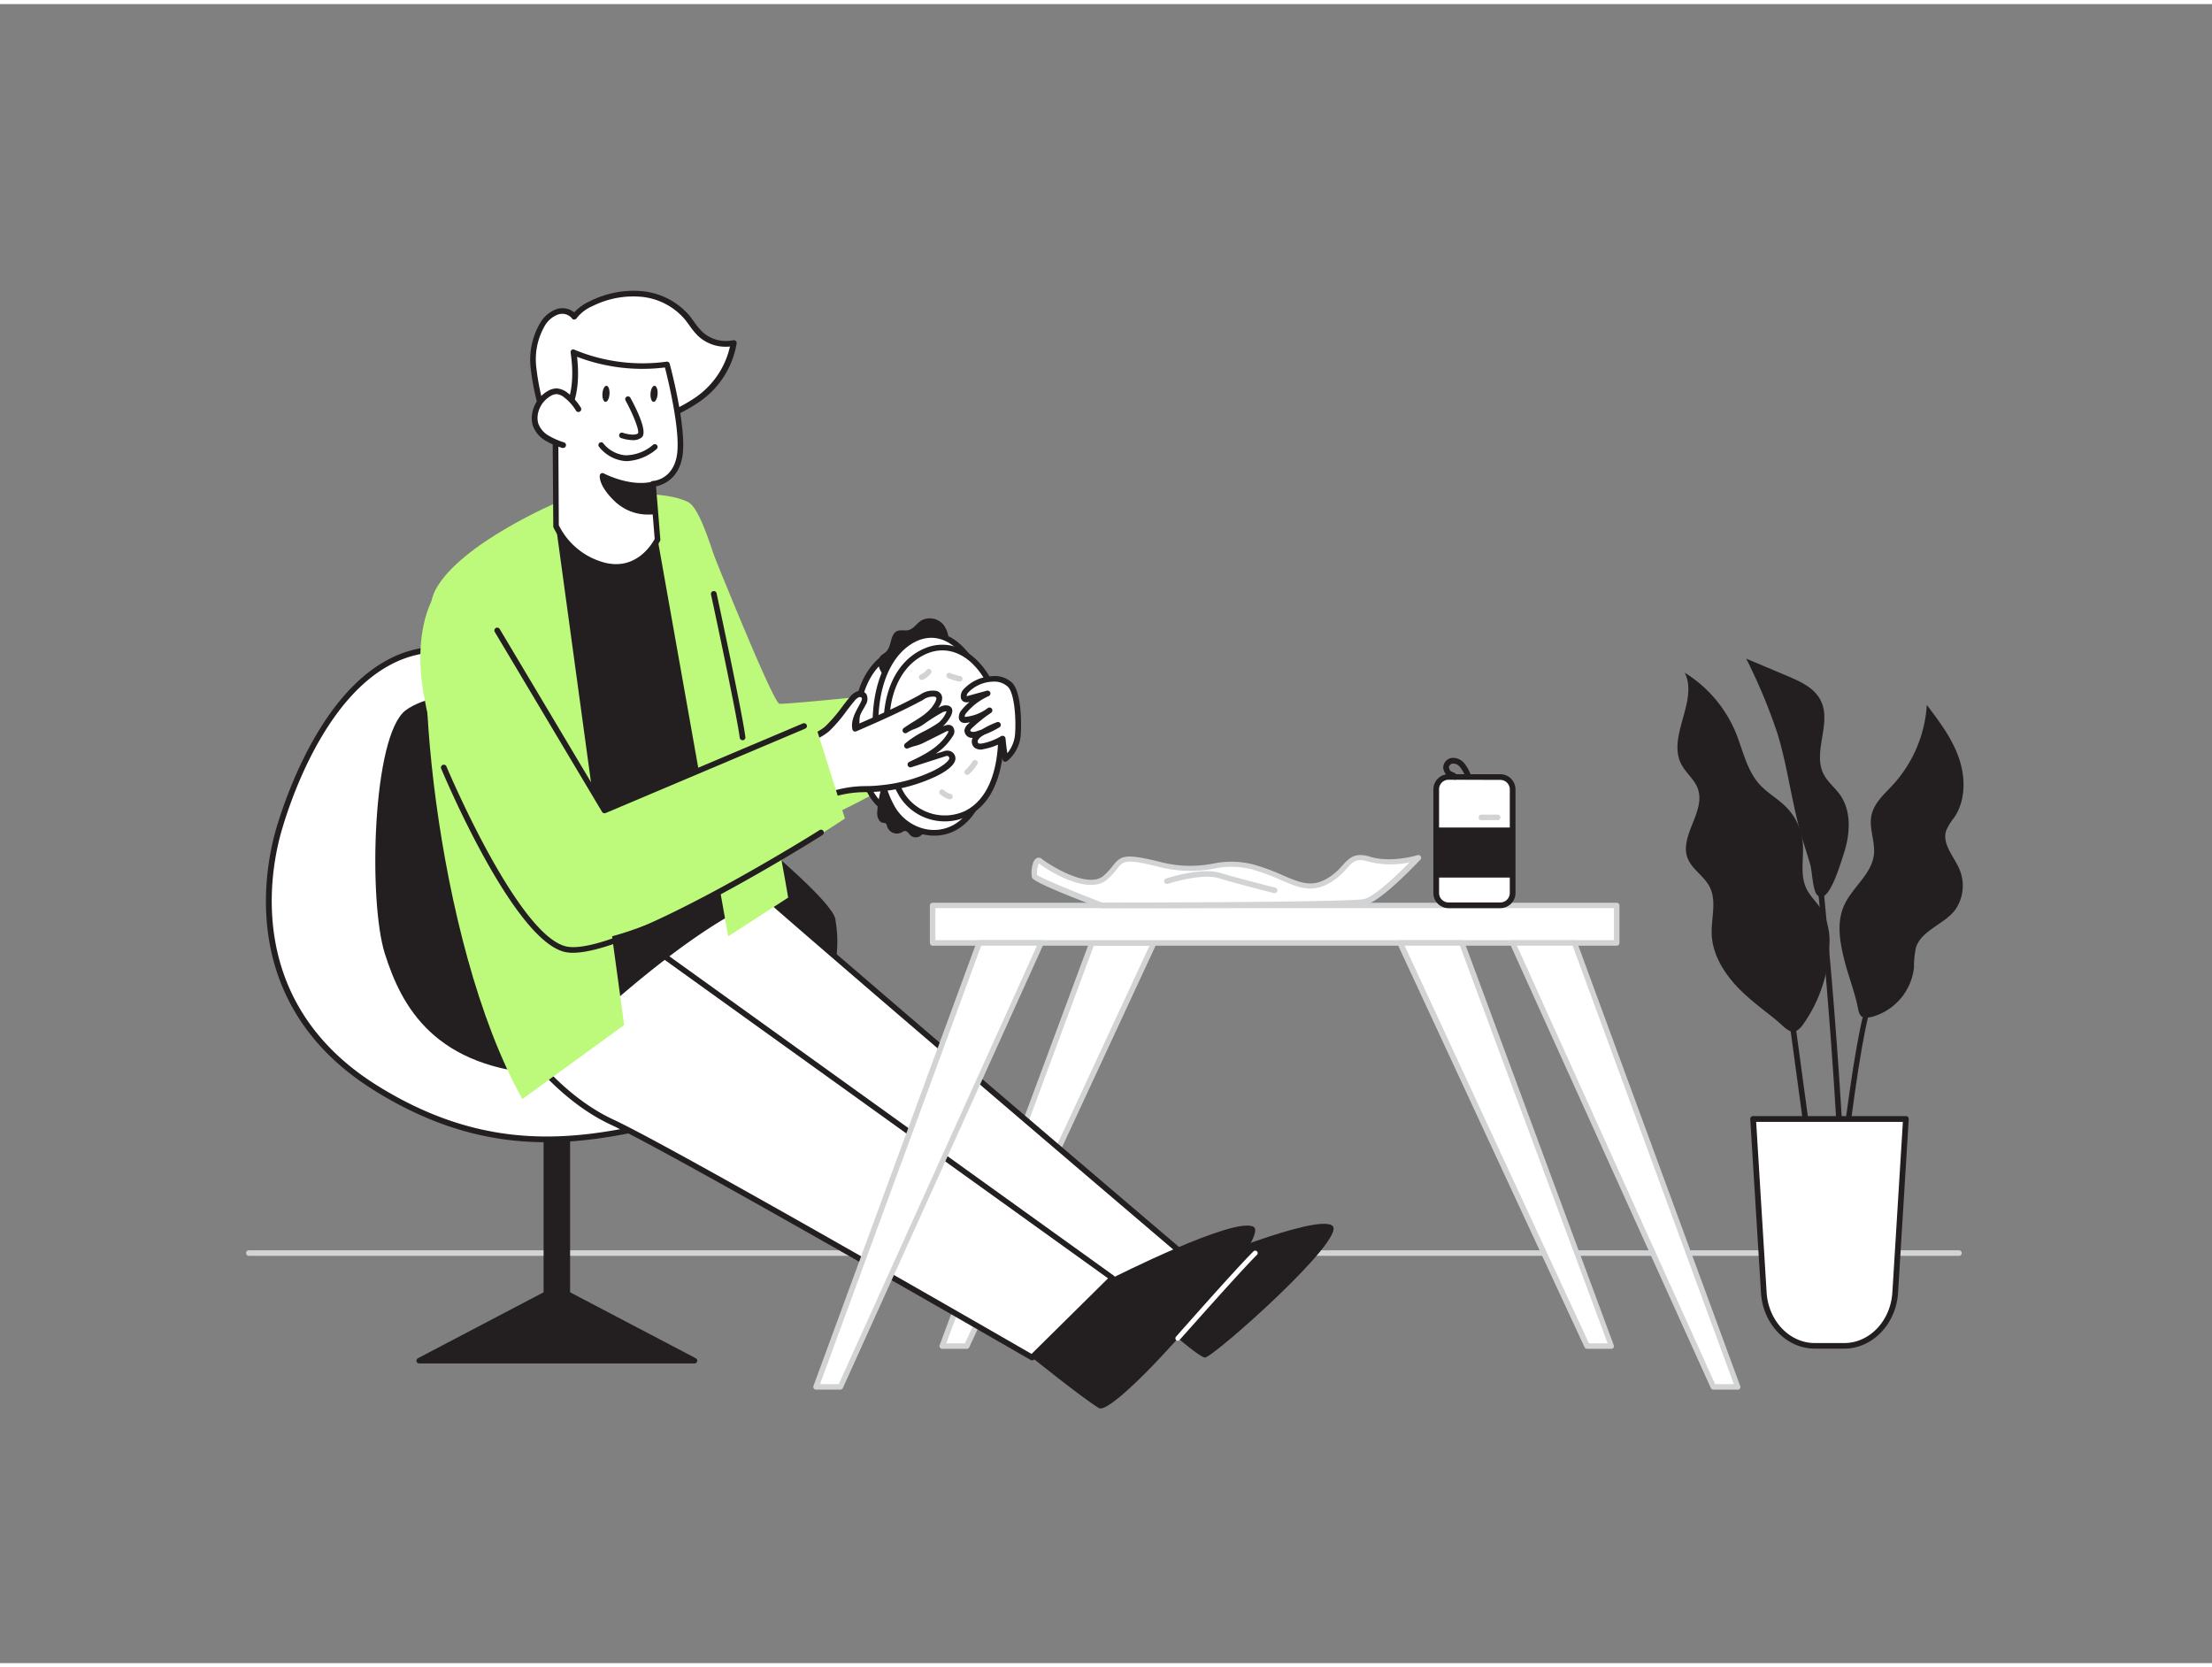 <svg xmlns="http://www.w3.org/2000/svg" viewBox="0 0 400 300" width="406" height="306" class="illustration"><rect x="0" y="0" width="400" height="300" fill="#808080" stroke="none"/><g id="_44_lunch_break" data-name="#44_lunch_break"><path d="M354.25,226.35H45a.5.5,0,0,1-.5-.5.5.5,0,0,1,.5-.5H354.25a.51.51,0,0,1,.5.5A.5.5,0,0,1,354.25,226.35Z" fill="#d1d3d4"></path><path d="M330.81,170.22a11.66,11.66,0,0,0-1.34-6.33c-.85-1.41-2.15-2.52-2.84-4-1.21-2.57-.36-5.6-.65-8.42a10.44,10.44,0,0,0-3-6.28c-1.47-1.5-3.38-2.52-4.79-4.08-2.31-2.55-3-6.14-4.29-9.33a23.27,23.27,0,0,0-9.25-10.88c2.53,5.07-3.22,11.52-.62,16.55.83,1.6,2.41,2.76,3,4.46,1.46,4.08-3.41,8.5-1.85,12.55.78,2,2.95,3.19,3.95,5.11,1.36,2.58.29,5.72.4,8.64.16,4,2.61,7.62,5.52,10.41,1.81,1.74,3.83,3.24,5.79,4.81,2.34,1.87,3.33,3.85,5.39.83A25.88,25.88,0,0,0,330.81,170.22Z" fill="#231f20"></path><path d="M333.43,172.52c-.76-3.11-1.29-6.49,0-9.43,1.43-3.32,5-5.67,5.43-9.27.27-2.36-.92-4.74-.45-7.07s2.37-3.91,3.94-5.63a23.58,23.58,0,0,0,6.08-14.39c2.26,3,4.55,6,5.79,9.57s1.25,7.71-.85,10.81a9.89,9.89,0,0,0-1.46,2.4c-.71,2.29,1.25,4.43,2.27,6.61a7.6,7.6,0,0,1-.72,7.8c-2.06,2.57-6,3.57-7,6.7a16.08,16.08,0,0,0-.35,3.55,10.42,10.42,0,0,1-7.5,8.94c-2.43.59-2.38-.38-2.82-2.43C335.14,177.93,334.09,175.27,333.43,172.52Z" fill="#231f20"></path><path d="M325.68,150.12c-1.73-6-2.43-12.23-4.25-18.19a100.43,100.43,0,0,0-5.66-13.57l7.42,3.13c2.38,1,5,2.19,6.08,4.52,2,4-1.55,9.24.5,13.24.72,1.4,2,2.41,2.94,3.69,2.18,3.07,1.85,7.29.65,10.86-.52,1.53-2.77,9.48-4.78,7.27-.8-.88-.87-4.17-1.21-5.38C326.85,153.82,326.21,152,325.68,150.12Z" fill="#231f20"></path><path d="M329.87,229.6c-1.47-9.78-6.11-44.25-6.16-44.6l1-.13c.05.35,4.68,34.81,6.16,44.58Z" fill="#231f20"></path><path d="M331.33,238.86h-1c.09-12.37,5.12-56.15,7.69-58.95l.73.67C336.54,183,331.43,225.53,331.33,238.86Z" fill="#231f20"></path><path d="M333.85,236.64l-1,0c1.11-25-4.2-77.65-4.26-78.18l1-.1C329.64,158.85,335,211.52,333.85,236.64Z" fill="#231f20"></path><path d="M317,201.6h27.63L342.71,233c-.33,5.43-4.35,9.64-9.21,9.64h-5.34c-4.85,0-8.88-4.21-9.21-9.64Z" fill="#fff"></path><path d="M333.5,243.13h-5.34c-5.1,0-9.38-4.44-9.72-10.12l-1.94-31.38a.51.51,0,0,1,.52-.55h27.63a.51.51,0,0,1,.37.16.52.52,0,0,1,.14.39L343.23,233C342.88,238.69,338.61,243.13,333.5,243.13Zm-15.93-41,1.89,30.83c.32,5.14,4.14,9.16,8.7,9.16h5.34c4.56,0,8.38-4,8.7-9.16l1.9-30.83Z" fill="#231f20"></path><polygon points="197.44 169.77 170.39 242.67 174.82 242.67 208.65 169.77 197.44 169.77" fill="#fff"></polygon><path d="M174.82,243.17h-4.43a.5.5,0,0,1-.47-.67L197,169.59a.5.5,0,0,1,.47-.32h11.21a.48.48,0,0,1,.42.23.46.46,0,0,1,0,.48l-33.83,72.9A.49.49,0,0,1,174.82,243.17Zm-3.71-1h3.39l33.37-71.9H197.79Z" fill="#d1d3d4"></path><path d="M204.62,233.82s11.81,10.92,13.28,10.92,26-21.75,23-23.86-24.86,7-24.86,7Z" fill="#231f20"></path><rect x="98.8" y="201.94" width="3.79" height="33.75" transform="translate(201.39 437.63) rotate(-180)" fill="#231f20"></rect><path d="M102.59,236.19H98.8a.5.5,0,0,1-.5-.5V201.94a.5.5,0,0,1,.5-.5h3.79a.5.5,0,0,1,.5.5v33.75A.5.5,0,0,1,102.59,236.19Zm-3.29-1h2.79V202.43H99.3Z" fill="#231f20"></path><polygon points="100.69 232.25 75.8 245.31 125.59 245.31 100.69 232.25" fill="#231f20"></polygon><path d="M125.59,245.81H75.8a.5.5,0,0,1-.23-.94l24.89-13.06a.49.49,0,0,1,.47,0l24.89,13.06a.5.5,0,0,1-.23.94Zm-47.77-1h45.75l-22.87-12Z" fill="#231f20"></path><path d="M148.44,180s-4.93,16.31-22.78,20.84S90,209.78,67.87,196s-20.66-35.81-17.39-46.88,11.32-28.91,24.89-31.93,21.52,3.35,27.16,7.3S149.59,159.69,148.44,180Z" fill="#fff"></path><path d="M98.81,205.81c-9.63,0-19.87-2.33-31.22-9.42C42.82,180.91,47.86,156.15,50,148.93c2-6.7,9.65-28.82,25.27-32.29,13-2.9,20.87,2.64,26.58,6.68l1,.69c.48.33,47.38,34.13,46.13,56.05a.5.5,0,0,1,0,.12c-.05.17-5.22,16.64-23.14,21.19C117.09,203.57,108.25,205.81,98.81,205.81ZM82.23,116.87a31,31,0,0,0-6.74.78C60.41,121,52.92,142.66,51,149.22c-2.08,7-7,31.2,17.16,46.3,22.09,13.8,40,9.25,57.39,4.85,16.85-4.27,22.06-19.39,22.4-20.43.43-8.29-6.58-19.87-20.26-33.49a224.9,224.9,0,0,0-25.44-21.59l-1-.69C96.76,121,90.93,116.87,82.23,116.87ZM148.44,180h0Z" fill="#231f20"></path><path d="M99.26,193.58c-20.69-1-26.65-12.32-29.67-21.88s-2.26-39.47,3.77-44,26.15-4.77,29.17-3.26,47.52,35.19,48.52,41S154.82,196.34,99.26,193.58Z" fill="#231f20"></path><path d="M97.76,169.3c.83-1.1,31.23-17.25,31.23-16.42s87.07,75,87.07,75l-11.55,12.66Z" fill="#fff"></path><path d="M204.51,241a.51.51,0,0,1-.29-.08L97.48,169.73a.51.51,0,0,1-.22-.35.49.49,0,0,1,.09-.39c.67-.89,13.23-7.56,15.74-8.89,15.15-8,15.77-7.83,16-7.74a.51.51,0,0,1,.3.26c1.63,2,57.55,49.79,87,74.84a.54.54,0,0,1,.18.36.5.5,0,0,1-.14.38l-11.55,12.66A.51.51,0,0,1,204.51,241ZM98.65,169.27l105.77,70.56,10.9-11.93c-72.65-61.87-84.53-72.5-86.47-74.52C126.53,154.05,102.54,166.7,98.65,169.27Zm30-16.07,0,.05a.47.47,0,0,0,.17.09Z" fill="#231f20"></path><path d="M91.81,184.45s7.33,12.37,18.89,17.73,75.93,42.56,75.93,42.56l14.54-14.38-92.23-66.27Z" fill="#fff"></path><path d="M186.63,245.25a.48.48,0,0,1-.26-.07c-.65-.37-64.48-37.23-75.89-42.53-11.57-5.37-19-17.82-19.12-17.94a.53.53,0,0,1,0-.6l17.13-20.35a.52.52,0,0,1,.7-.09l92.23,66.27a.52.52,0,0,1,.06.79L187,245.1A.51.51,0,0,1,186.63,245.25ZM92.44,184.49c1.23,1.94,8.21,12.46,18.48,17.22,11,5.12,70.54,39.45,75.62,42.38l13.83-13.67L109,164.79Z" fill="#231f20"></path><path d="M98.13,74.19a65.76,65.76,0,0,1-1.68-8.31,12.47,12.47,0,0,1,1.74-8.13,5.08,5.08,0,0,1,2.59-2.1,2.8,2.8,0,0,1,3.06.88,7.43,7.43,0,0,1,3.09-2.37A17.07,17.07,0,0,1,116,52.42a12.36,12.36,0,0,1,8.14,4.15,32.45,32.45,0,0,0,2.42,3,6.78,6.78,0,0,0,6.08,1.69,15.56,15.56,0,0,1-6.6,10.26,30.17,30.17,0,0,1-11.57,4.65,19.11,19.11,0,0,1-6.56.47,8.28,8.28,0,0,1-5.64-3.1" fill="#fff"></path><path d="M109.71,77.31a12.79,12.79,0,0,1-1.85-.13,8.81,8.81,0,0,1-6-3.31.52.52,0,1,1,.84-.6A7.81,7.81,0,0,0,108,76.16a18.69,18.69,0,0,0,6.39-.47,29.07,29.07,0,0,0,11.36-4.55A15.2,15.2,0,0,0,132,61.92,7.3,7.3,0,0,1,126.22,60a13.46,13.46,0,0,1-1.57-1.92c-.29-.39-.57-.78-.88-1.15a11.78,11.78,0,0,0-7.81-4,16.45,16.45,0,0,0-8.81,1.68,7.16,7.16,0,0,0-2.88,2.2.52.52,0,0,1-.42.23.43.43,0,0,1-.43-.22,2.29,2.29,0,0,0-2.49-.69A4.63,4.63,0,0,0,98.62,58,12.08,12.08,0,0,0,97,65.84a41.51,41.51,0,0,0,1.15,6.06c.18.73.36,1.45.52,2.18a.52.52,0,1,1-1,.23q-.24-1.09-.51-2.16a41.64,41.64,0,0,1-1.18-6.22,13.05,13.05,0,0,1,1.83-8.48,5.61,5.61,0,0,1,2.86-2.3,3.42,3.42,0,0,1,3.17.59,8.78,8.78,0,0,1,2.91-2.05,17.47,17.47,0,0,1,9.36-1.78,12.88,12.88,0,0,1,8.49,4.33c.32.39.62.81.92,1.22a13.42,13.42,0,0,0,1.45,1.77,6.31,6.31,0,0,0,5.61,1.56.51.51,0,0,1,.47.12.52.52,0,0,1,.16.44A16,16,0,0,1,126.36,72,29.92,29.92,0,0,1,114.6,76.7,24.13,24.13,0,0,1,109.71,77.31Z" fill="#231f20"></path><path d="M125.94,91.81s13.67,34.51,15,34.71,30.69-2.91,30.69-2.91l1.87,10.31s-35.24,22.06-40.88,17S125.94,91.81,125.94,91.81Z" fill="#BDFA7B"></path><path d="M108.94,181.5s14.12-13,25.34-18.53c0,0-9.34-68.17-12.67-69.7s-21-3.24-24.93,3.54S108.94,181.5,108.94,181.5Z" fill="#231f20"></path><path d="M108.94,182a.36.36,0,0,1-.15,0,.49.49,0,0,1-.34-.37c-.66-3.19-16.24-78.16-12.2-85,4.27-7.27,22.39-5.19,25.57-3.74.69.32,2.32,1.06,7.87,35.79,2.72,17,5.06,34.12,5.08,34.29a.49.49,0,0,1-.27.51c-11,5.45-25.08,18.32-25.23,18.45A.46.46,0,0,1,108.94,182Zm2.5-89.59c-5.81,0-12.24,1.1-14.33,4.67-3,5.18,6.51,56.36,12.14,83.47,2.87-2.57,14.75-12.95,24.49-17.86-3.57-26-10-67.38-12.35-69C119.9,93,115.85,92.4,111.44,92.4Z" fill="#231f20"></path><path d="M142.53,161.57l-10.85,7-12.76-71.8-18.39-2.45,12.34,90.29L94.46,198c-16.12-28.83-20.25-83.69-15.69-92.13S101,90,101,90s17.08-3.22,23.47.07S142.53,161.57,142.53,161.57Z" fill="#BDFA7B"></path><path d="M118.1,86.74l.82,10.07s-3,6.25-9.51,4.74a13.31,13.31,0,0,1-8.88-7.19L100.43,76s4.8-2.62,3.29-13.07a32.15,32.15,0,0,0,16.9,2.19s3.06,11.32,2.32,16.37S118.1,86.74,118.1,86.74Z" fill="#fff"></path><path d="M111.39,102.3a9.29,9.29,0,0,1-2.09-.25,13.72,13.72,0,0,1-9.25-7.5.65.65,0,0,1,0-.19L99.92,76a.53.53,0,0,1,.27-.46s4.45-2.63,3-12.53a.51.51,0,0,1,.2-.49.49.49,0,0,1,.53,0,32.07,32.07,0,0,0,16.62,2.14.51.51,0,0,1,.56.38c.13.47,3.08,11.48,2.33,16.57-.62,4.28-3.58,5.34-4.8,5.6l.78,9.59a.52.52,0,0,1-.05.27S116.79,102.3,111.39,102.3Zm-10.34-8.06a12.9,12.9,0,0,0,8.48,6.81c5.61,1.3,8.41-3.49,8.86-4.34l-.81-9.93a.53.53,0,0,1,.13-.38.49.49,0,0,1,.36-.17c.17,0,3.7-.27,4.36-4.8.63-4.33-1.65-13.6-2.19-15.72a33.1,33.1,0,0,1-15.89-1.93c1,8.68-2.39,11.79-3.4,12.52Z" fill="#231f20"></path><path d="M118.27,91.75a8.42,8.42,0,0,1-6.67-2.11c-2.89-2.73-2.66-4.33-2.66-4.33s4.64,2.49,8.89,1.59Z" fill="#231f20"></path><path d="M117.27,92.31a8.71,8.71,0,0,1-6-2.3c-3-2.83-2.84-4.58-2.81-4.77a.49.49,0,0,1,.73-.37s4.53,2.39,8.55,1.54a.56.56,0,0,1,.4.09.49.49,0,0,1,.2.36l.44,4.84a.5.5,0,0,1-.42.54A6.91,6.91,0,0,1,117.27,92.31Zm-7.65-6.13a8.82,8.82,0,0,0,2.32,3.1,7.88,7.88,0,0,0,5.79,2l-.34-3.81A15.19,15.19,0,0,1,109.62,86.18Z" fill="#231f20"></path><path d="M175.32,136.33a26.34,26.34,0,0,0-.61-10.64c-1.75-6.1-6.93-11.17-12.77-8.69-4.28,1.82-6.52,6.28-7,11.26-.43,4.79.28,10.9,2.81,14.89a9.16,9.16,0,0,0,11.6,3.2C173,144.51,174.69,140.56,175.32,136.33Z" fill="#fff"></path><path d="M165.47,147.79a9.69,9.69,0,0,1-8.13-4.36c-2.75-4.35-3.29-10.71-2.88-15.22.51-5.68,3.16-9.94,7.28-11.68a7.92,7.92,0,0,1,6.68.11c3.07,1.46,5.6,4.79,6.78,8.91a26.58,26.58,0,0,1,.63,10.86c-.77,5.2-2.86,8.7-6.21,10.4A9.17,9.17,0,0,1,165.47,147.79ZM165,116.87a7.12,7.12,0,0,0-2.84.61c-3.75,1.59-6.18,5.54-6.66,10.83-.37,4.14.12,10.44,2.73,14.57a8.6,8.6,0,0,0,10.94,3c3-1.54,4.94-4.78,5.66-9.63h0a25.85,25.85,0,0,0-.6-10.42c-1.08-3.79-3.47-7-6.23-8.27A6.89,6.89,0,0,0,165,116.87Z" fill="#231f20"></path><path d="M158.62,146.35c0,.7.32,1.54,1,1.69.21.05.46,0,.61.18a1,1,0,0,1,.17.44,1.87,1.87,0,0,0,2.66,1.12,1.38,1.38,0,0,1,.5-.25c.51-.08.79.55,1.19.88a1.47,1.47,0,0,0,1.62.05,3,3,0,0,0,1.11-1.29,6.69,6.69,0,0,0-.25-6.45c-1.22-2-4.53-4.05-6.91-2.88-1,.48-.85,1.21-1,2.17A19.36,19.36,0,0,0,158.62,146.35Z" fill="#231f20"></path><path d="M164.6,122.33c-1.26.23-3.37.29-4.4-.56s-1.89-2.68-1-3.81c.26-.36.72-.53,1-.82,1.11-1,.7-3.25,2.09-3.79.6-.23,1.29,0,1.92-.13,1-.21,1.55-1.23,2.4-1.76a3.2,3.2,0,0,1,4,.78,4.56,4.56,0,0,1,.69,4.19,8.15,8.15,0,0,1-2.45,3.6A8.78,8.78,0,0,1,164.6,122.33Z" fill="#231f20"></path><path d="M178.75,137.2a34.93,34.93,0,0,0-.62-12.32c-1.75-7.06-6.92-12.93-12.76-10.06-4.28,2.1-6.52,7.27-7,13-.43,5.54.28,12.61,2.8,17.24s7.82,5.93,11.61,3.7C176.44,146.67,178.12,142.1,178.75,137.2Z" fill="#fff"></path><path d="M168.92,150.37a8.78,8.78,0,0,1-2.36-.33,9.53,9.53,0,0,1-5.81-4.7c-2.73-5-3.27-12.33-2.87-17.52.51-6.54,3.16-11.45,7.26-13.46a7,7,0,0,1,6.24-.12c3.24,1.5,6,5.54,7.26,10.52a36.09,36.09,0,0,1,.62,12.51h0c-.77,6-2.85,10-6.19,12A8.15,8.15,0,0,1,168.92,150.37Zm-.52-35.78a6.36,6.36,0,0,0-2.81.69c-3.76,1.85-6.2,6.45-6.68,12.62-.37,4.81.12,12.14,2.75,16.95a8.5,8.5,0,0,0,5.17,4.2,7.36,7.36,0,0,0,5.72-.69c3-1.79,5-5.57,5.68-11.22h0a34.64,34.64,0,0,0-.6-12.13c-1.16-4.69-3.72-8.46-6.69-9.84A6,6,0,0,0,168.4,114.59Z" fill="#231f20"></path><path d="M180.74,136.33a26.33,26.33,0,0,0-.62-10.64c-1.75-6.1-6.92-11.17-12.76-8.69-4.28,1.82-6.52,6.28-7,11.26-.43,4.79.28,10.9,2.8,14.89a9.18,9.18,0,0,0,11.61,3.2C178.43,144.51,180.11,140.56,180.74,136.33Z" fill="#fff"></path><path d="M170.89,147.79a9.66,9.66,0,0,1-8.13-4.36c-2.75-4.35-3.29-10.71-2.89-15.22.52-5.68,3.17-9.94,7.29-11.68a7.92,7.92,0,0,1,6.68.11c3.06,1.46,5.6,4.79,6.78,8.91a26.58,26.58,0,0,1,.63,10.86h0c-.78,5.2-2.87,8.7-6.22,10.4A9.13,9.13,0,0,1,170.89,147.79Zm-.49-30.92a7.12,7.12,0,0,0-2.84.61c-3.75,1.59-6.18,5.54-6.66,10.83-.37,4.14.12,10.44,2.73,14.57a8.72,8.72,0,0,0,10.94,3c3-1.54,4.94-4.78,5.66-9.63a26,26,0,0,0-.6-10.42c-1.09-3.79-3.47-7-6.23-8.27A6.93,6.93,0,0,0,170.4,116.87Zm10.34,19.46h0Z" fill="#231f20"></path><path d="M142.17,134.26,145,133.2c1.75-.64,3.23-.95,4.58-2.18a54.39,54.39,0,0,0,4.45-5.33,2.91,2.91,0,0,1,1-.88,1,1,0,0,1,1.21.27,1.4,1.4,0,0,1-.15,1.36c-.75,1.44-1.77,2.93-1.45,4.52,4.06-1.77,8.11-3.5,12-5.64a3.42,3.42,0,0,1,2.58-.63,1,1,0,0,1,.45.28c.31.37.14.94-.08,1.37-1.2,2.36-3.81,3.44-5.9,4.94.91-.65,2-.82,3-1.49a31.86,31.86,0,0,1,3.42-2.17,2,2,0,0,1,.79-.3c2-.16-.28,2.57-.78,2.94-1.9,1.41-4.36,2.21-6.09,3.8.83-.39,1.77-.49,2.59-.89,1.39-.68,2.77-1.39,4.15-2.08.38-.19.88-.35,1.16-.05s.11.75-.09,1.09c-1.54,2.6-4.42,4-7.15,5.33l6.09-1.83a1.22,1.22,0,0,1,1,0c1.85,1.3-2.19,3.32-3.12,3.74a29.41,29.41,0,0,1-9,2.45c-3.17.33-6.13,0-9.2,1.1-.46.17-5,2-4.94,2.31Z" fill="#fff"></path><path d="M145.44,145.76a.51.51,0,0,1-.36-.15.6.6,0,0,1-.1-.23h0a.25.25,0,0,1,0-.12c-.24-.7-.92-3-3.27-10.86a.51.51,0,0,1,.32-.63l2.83-1.06,1-.37a8.71,8.71,0,0,0,3.36-1.71,26.6,26.6,0,0,0,3-3.47c.47-.62.94-1.23,1.42-1.81a3.39,3.39,0,0,1,1.2-1,1.51,1.51,0,0,1,1.85.46,2,2,0,0,1-.13,1.88l-.36.66a7.22,7.22,0,0,0-1.09,2.86c3.75-1.63,7.63-3.32,11.28-5.33a3.91,3.91,0,0,1,3-.67,1.37,1.37,0,0,1,.68.44c.28.33.5.93,0,1.94a5.77,5.77,0,0,1-.4.68l.17-.1a2.45,2.45,0,0,1,1-.36c.9-.07,1.21.37,1.31.63.4,1.09-1.41,3-1.74,3.25l-.06,0,.17-.08c1-.48,1.49-.24,1.77.06a1.39,1.39,0,0,1,0,1.71,10.37,10.37,0,0,1-3.06,3.16l1.41-.42a1.64,1.64,0,0,1,1.44.08,1.4,1.4,0,0,1,.69,1.32c-.14,1.5-3,2.92-3.9,3.31a29.65,29.65,0,0,1-9.17,2.49c-1,.11-2,.15-3,.19a19.45,19.45,0,0,0-6.09.89,41.84,41.84,0,0,0-4.66,2.06.63.63,0,0,1-.19.21A.6.6,0,0,1,145.44,145.76Zm.5-.66Zm0,0h0Zm-3.14-10.52,2.93,9.83a26.39,26.39,0,0,1,4.48-2,21,21,0,0,1,6.4-1c.95,0,1.93-.07,2.91-.18a28.55,28.55,0,0,0,8.86-2.4c1.57-.71,3.23-1.83,3.29-2.47,0-.05,0-.18-.25-.38-.1-.06-.44,0-.55.07L164.78,138a.52.52,0,0,1-.63-.31.53.53,0,0,1,.26-.65c2.41-1.14,5.41-2.57,6.92-5.12a.74.74,0,0,0,.16-.48h0a1.27,1.27,0,0,0-.52.16l-1.38.7-2.77,1.38a8.16,8.16,0,0,1-1.41.49,7.24,7.24,0,0,0-1.19.41.52.52,0,0,1-.57-.85,16.86,16.86,0,0,1,3.51-2.27,21.82,21.82,0,0,0,2.62-1.56,5,5,0,0,0,1.39-2h-.26a1.83,1.83,0,0,0-.59.24,32.4,32.4,0,0,0-3.36,2.14,7.3,7.3,0,0,1-1.6.81,6.32,6.32,0,0,0-1.35.68.52.52,0,0,1-.61-.84c.56-.4,1.15-.77,1.73-1.13,1.64-1,3.19-2,4-3.62.19-.37.25-.69.14-.81a.44.44,0,0,0-.21-.12,3,3,0,0,0-2.17.59c-3.72,2-7.66,3.76-11.46,5.41l-.58.25a.52.52,0,0,1-.44,0,.54.54,0,0,1-.27-.36c-.31-1.53.47-2.95,1.15-4.21.12-.22.24-.43.35-.65.27-.51.25-.74.18-.84a.5.5,0,0,0-.58-.07,2.54,2.54,0,0,0-.81.74c-.47.56-.93,1.16-1.39,1.77a26.92,26.92,0,0,1-3.1,3.6,9.84,9.84,0,0,1-3.72,1.93l-1,.36Z" fill="#231f20"></path><path d="M174.65,124.23c-.35.43-.56,1.2-.05,1.41a1,1,0,0,0,.63,0l3.36-.92a11.51,11.51,0,0,0-4.27,3.23c-.36.43-.62,1.19-.11,1.43a.82.82,0,0,0,.49.05,8.66,8.66,0,0,0,4.23-1.68,28.94,28.94,0,0,0-3.47,2.78,1.26,1.26,0,0,0-.5.81.86.86,0,0,0,.72.79,2.35,2.35,0,0,0,1.14-.13,16.28,16.28,0,0,0,3.64-1.63,15.39,15.39,0,0,0-3.06,1.54,2.65,2.65,0,0,0-1,.91,1,1,0,0,0,.13,1.23,1.45,1.45,0,0,0,1.26.16,10.76,10.76,0,0,0,3.5-1.36,34.24,34.24,0,0,0,.5,3.64,6.36,6.36,0,0,0,2.26-4.68c.13-1.93,0-7.21-1.46-8.71C180.52,121,176.29,122.23,174.65,124.23Z" fill="#fff"></path><path d="M181.82,137a.65.65,0,0,1-.19,0,.54.54,0,0,1-.32-.38c-.18-1-.33-1.93-.43-2.9a11.3,11.3,0,0,1-3,1,1.91,1.91,0,0,1-1.7-.29,1.5,1.5,0,0,1-.29-1.75,2.2,2.2,0,0,1-.36,0,1.38,1.38,0,0,1-1.13-1.31,1.81,1.81,0,0,1,.66-1.18l.35-.31-.69.1a1.43,1.43,0,0,1-.78-.09,1,1,0,0,1-.54-.69,2,2,0,0,1,.48-1.54,12.83,12.83,0,0,1,1.46-1.49h0a1.42,1.42,0,0,1-1,0,1,1,0,0,1-.58-.68,1.88,1.88,0,0,1,.43-1.52h0a7.42,7.42,0,0,1,5.13-2.43A4.61,4.61,0,0,1,183,122.7c2,2,1.61,9,1.6,9.12a6.75,6.75,0,0,1-2.46,5.05A.51.51,0,0,1,181.82,137Zm-.5-4.67a.46.46,0,0,1,.23.05.5.5,0,0,1,.28.42c.08.89.19,1.78.33,2.66a6.2,6.2,0,0,0,1.41-3.69c.17-2.66-.13-7.14-1.31-8.32a3.63,3.63,0,0,0-2.82-.92,6.4,6.4,0,0,0-4.39,2h0a.94.94,0,0,0-.23.63l.27-.08,3.36-.92a.52.52,0,0,1,.62.32.52.52,0,0,1-.27.65,11,11,0,0,0-4.08,3.09,1,1,0,0,0-.27.66l.2,0a8,8,0,0,0,3.48-1.23l.51-.36a.52.52,0,0,1,.71.12.51.51,0,0,1-.11.72,6.3,6.3,0,0,1-.53.37,28.89,28.89,0,0,0-2.9,2.38c-.1.09-.33.31-.34.45s.14.23.32.27a1.87,1.87,0,0,0,.88-.13l.88-.3a16.76,16.76,0,0,1,2.73-1.32.51.51,0,0,1,.64.26.52.52,0,0,1-.19.67,17.22,17.22,0,0,1-2.73,1.33l-.32.2a2.2,2.2,0,0,0-.79.72.52.52,0,0,0,0,.6c.12.12.39.13.81.05a10.5,10.5,0,0,0,3.33-1.3A.5.5,0,0,1,181.32,132.31Zm-6.67-8.08h0Z" fill="#231f20"></path><path d="M113.56,71.44s3.09,5.68,2.16,6.53-3.26,0-3.26,0" fill="#fff"></path><path d="M114.42,78.85a7,7,0,0,1-2.13-.39.49.49,0,0,1-.3-.64.48.48,0,0,1,.63-.3c.67.23,2.23.57,2.76.08.25-.46-.79-3.23-2.26-5.92a.5.5,0,0,1,.88-.48c1.23,2.25,3.12,6.17,2.06,7.14A2.4,2.4,0,0,1,114.42,78.85Z" fill="#231f20"></path><path d="M113.47,82.64h-.39a6.75,6.75,0,0,1-4.72-2.55.51.51,0,0,1,0-.71.49.49,0,0,1,.7,0,5.76,5.76,0,0,0,4,2.21,7.68,7.68,0,0,0,5-1.87.51.51,0,0,1,.71,0,.5.5,0,0,1,0,.71A8.88,8.88,0,0,1,113.47,82.64Z" fill="#231f20"></path><ellipse cx="109.58" cy="70.48" rx="1.46" ry="0.64" transform="translate(32.03 175.17) rotate(-86.22)" fill="#231f20"></ellipse><ellipse cx="118.27" cy="70.48" rx="1.46" ry="0.64" transform="translate(40.15 183.84) rotate(-86.22)" fill="#231f20"></ellipse><path d="M104.61,73.33a9,9,0,0,0-2.24-2.55,3,3,0,0,0-1.66-.73,2.74,2.74,0,0,0-1.44.42A5.3,5.3,0,0,0,96.77,74a4.15,4.15,0,0,0,.07,2,4.67,4.67,0,0,0,2,2.44,14,14,0,0,0,3,1.28" fill="#fff"></path><path d="M101.84,80.26a.47.47,0,0,1-.17,0,14.67,14.67,0,0,1-3.08-1.34,5.19,5.19,0,0,1-2.24-2.72,4.63,4.63,0,0,1-.09-2.29A5.76,5.76,0,0,1,99,70a3.19,3.19,0,0,1,1.7-.5,3.55,3.55,0,0,1,2,.85,9.55,9.55,0,0,1,2.37,2.69.52.52,0,0,1-.89.52,8.51,8.51,0,0,0-2.11-2.4,2.6,2.6,0,0,0-1.37-.63,2.19,2.19,0,0,0-1.16.36,4.79,4.79,0,0,0-2.26,3.17,3.78,3.78,0,0,0,.06,1.78A4.18,4.18,0,0,0,99.15,78,13.41,13.41,0,0,0,102,79.26a.51.51,0,0,1,.32.66A.5.5,0,0,1,101.84,80.26Z" fill="#231f20"></path><path d="M147.18,129.52l5.61,17.75s-28.07,19-46.33,22.29-27.61-32.1-29.86-44.85,2.43-21.37,6.17-20.46,26.54,41.56,26.54,41.56Z" fill="#BDFA7B"></path><path d="M103.6,171.55a6.33,6.33,0,0,1-1.59-.18C92.72,169,80.3,139.5,79.78,138.25a.51.51,0,0,1,.27-.67.52.52,0,0,1,.68.27c.12.3,12.74,30.25,21.53,32.52s45.56-20.72,45.93-21a.52.52,0,0,1,.71.16.53.53,0,0,1-.16.72C147.29,151.2,114.79,171.55,103.6,171.55Z" fill="#231f20"></path><path d="M109.31,146.32a.52.52,0,0,1-.44-.25L89.45,113.5a.52.52,0,0,1,.89-.53l19.19,32.19,35.67-15.09a.53.53,0,0,1,.68.28.51.51,0,0,1-.28.67l-36.08,15.26A.52.52,0,0,1,109.31,146.32Z" fill="#231f20"></path><path d="M134.28,133.11a.51.51,0,0,1-.51-.44c-.6-4.57-5.15-25.7-5.2-25.91a.51.51,0,0,1,.4-.61.5.5,0,0,1,.61.39c.19.87,4.61,21.38,5.21,26a.52.52,0,0,1-.44.58Z" fill="#231f20"></path><path d="M174.9,139.38a.5.5,0,0,1-.34-.86,8.53,8.53,0,0,0,1.31-1.57.5.5,0,1,1,.84.54,9.11,9.11,0,0,1-1.46,1.76A.51.51,0,0,1,174.9,139.38Z" fill="#d1d3d4"></path><path d="M173.54,122.49h-.1a9,9,0,0,1-2-.61.5.5,0,0,1-.26-.66.51.51,0,0,1,.66-.26,8.36,8.36,0,0,0,1.76.55.5.5,0,0,1-.09,1Z" fill="#d1d3d4"></path><path d="M171.78,143.8a.39.39,0,0,1-.15,0,4.73,4.73,0,0,1-1.61-.9.5.5,0,0,1,.65-.76,3.66,3.66,0,0,0,1.26.71.49.49,0,0,1,.32.63A.48.48,0,0,1,171.78,143.8Z" fill="#d1d3d4"></path><path d="M166.66,122.21a.49.49,0,0,1-.46-.3.5.5,0,0,1,.27-.66,2.54,2.54,0,0,0,1.06-.83.5.5,0,1,1,.81.59,3.5,3.5,0,0,1-1.49,1.17A.58.58,0,0,1,166.66,122.21Z" fill="#d1d3d4"></path><path d="M186.63,244.74s9.14,7.37,12.09,9.14,31.28-30.68,28-32.75-25.58,9.23-25.58,9.23Z" fill="#231f20"></path><path d="M213,241.71a.44.44,0,0,1-.33-.74c.1-.12,10.75-12.22,14-15.43a.45.45,0,0,1,.63,0,.44.44,0,0,1,0,.63c-3.22,3.19-13.85,15.26-14,15.39A.48.48,0,0,1,213,241.71Z" fill="#fff"></path><rect x="168.65" y="162.97" width="123.7" height="6.8" fill="#fff"></rect><path d="M292.35,170.27H168.65a.51.51,0,0,1-.5-.5V163a.5.5,0,0,1,.5-.5h123.7a.5.5,0,0,1,.5.5v6.8A.5.5,0,0,1,292.35,170.27Zm-123.2-1h122.7v-5.8H169.15Z" fill="#d1d3d4"></path><polygon points="177.08 169.77 147.57 250.05 152 250.05 188.29 169.77 177.08 169.77" fill="#fff"></polygon><path d="M152,250.55h-4.43a.5.5,0,0,1-.41-.22.51.51,0,0,1-.06-.45l29.51-80.28a.5.5,0,0,1,.47-.33h11.21a.48.48,0,0,1,.42.23.49.49,0,0,1,0,.47l-36.29,80.28A.51.51,0,0,1,152,250.55Zm-3.71-1h3.39l35.84-79.28H177.43Z" fill="#d1d3d4"></path><polygon points="264.38 169.77 291.43 242.67 287.01 242.67 253.17 169.77 264.38 169.77" fill="#fff"></polygon><path d="M291.43,243.17H287a.5.5,0,0,1-.46-.29L252.72,170a.51.51,0,0,1,0-.48.48.48,0,0,1,.42-.23h11.21a.5.5,0,0,1,.47.32l27,72.91a.48.48,0,0,1-.06.46A.49.49,0,0,1,291.43,243.17Zm-4.1-1h3.38L264,170.27H254Z" fill="#d1d3d4"></path><polygon points="284.74 169.77 314.25 250.05 309.82 250.05 273.53 169.77 284.74 169.77" fill="#fff"></polygon><path d="M314.25,250.55h-4.43a.5.5,0,0,1-.45-.3L273.08,170a.49.49,0,0,1,0-.47.48.48,0,0,1,.42-.23h11.21a.5.5,0,0,1,.47.33l29.51,80.28a.51.51,0,0,1-.06.45A.49.49,0,0,1,314.25,250.55Zm-4.1-1h3.38l-29.14-79.28H274.31Z" fill="#d1d3d4"></path><path d="M199.2,163s-11.85-4.49-12.1-5.23.13-3.54,1-2.8,8.51,5.9,11.81,2.95,1.4-4.42,9.78-2.36,10.67-1.18,16.76.44,9,4.85,13.21,2.8,3.82-5.46,7.88-4.2,8.89-.27,8.89-.27-6.86,7.37-9.65,8S199.2,163,199.2,163Z" fill="#fff"></path><path d="M199.2,163.47a.39.39,0,0,1-.18,0c-12.06-4.56-12.31-5.29-12.39-5.52-.23-.67-.09-2.88.72-3.44a.85.85,0,0,1,1.08.09c.94.77,8.23,5.58,11.16,3a12.5,12.5,0,0,0,1.61-1.75c1.51-1.89,2.17-2.32,8.63-.72a21.53,21.53,0,0,0,9.52.3,16.11,16.11,0,0,1,7.25.14,37.26,37.26,0,0,1,5.33,1.95c2.88,1.24,5,2.14,7.53.88a10.28,10.28,0,0,0,3.27-2.62c1.2-1.32,2.24-2.46,5-1.61,3.86,1.2,8.54-.26,8.59-.27a.5.5,0,0,1,.52.82c-.29.3-7,7.49-9.91,8.16S201,163.47,199.2,163.47Zm-11.65-6c.79.65,7.25,3.25,11.74,5,15.5,0,45.23-.14,47.39-.64,1.82-.42,5.85-4.22,8.22-6.64a16,16,0,0,1-7.49-.14c-2.14-.66-2.77,0-3.94,1.32a11.29,11.29,0,0,1-3.57,2.85c-3,1.46-5.35.44-8.36-.86a36.78,36.78,0,0,0-5.19-1.9,15,15,0,0,0-6.85-.12,22.57,22.57,0,0,1-9.91-.32c-6.1-1.51-6.42-1.11-7.6.37a13.53,13.53,0,0,1-1.73,1.87c-3.45,3.09-11-1.74-12.4-2.89A4.34,4.34,0,0,0,187.55,157.51Z" fill="#d1d3d4"></path><path d="M211,158.63s6.2-2.07,9.59-1,9.9,2.65,9.9,2.65" fill="#fff"></path><path d="M230.5,160.75h-.12c-.06,0-6.56-1.64-9.92-2.67-3.2-1-9.23,1-9.29,1a.5.5,0,0,1-.63-.32.49.49,0,0,1,.31-.63c.26-.09,6.39-2.11,9.9-1,3.34,1,9.81,2.63,9.87,2.65a.5.5,0,0,1,.37.6A.5.5,0,0,1,230.5,160.75Z" fill="#d1d3d4"></path><rect x="259.71" y="139.75" width="13.82" height="23.22" rx="2.23" fill="#fff"></rect><path d="M271.3,163.48h-9.36a2.74,2.74,0,0,1-2.74-2.74V142a2.74,2.74,0,0,1,2.74-2.74h9.36a2.75,2.75,0,0,1,2.75,2.74v18.77A2.75,2.75,0,0,1,271.3,163.48Zm-9.36-23.22a1.72,1.72,0,0,0-1.71,1.71v18.77a1.72,1.72,0,0,0,1.71,1.71h9.36a1.72,1.72,0,0,0,1.72-1.71V142a1.72,1.72,0,0,0-1.72-1.71Z" fill="#231f20"></path><rect x="259.71" y="148.9" width="13.82" height="9.05" fill="#231f20"></rect><path d="M263.11,140.26a.51.51,0,0,1-.44-.24,3.62,3.62,0,0,0-.4-.2,1.89,1.89,0,0,1-.84-.58,2.56,2.56,0,0,1-.45-1.07,1.8,1.8,0,0,1,1.6-1.86,2.62,2.62,0,0,1,2.13.88,7,7,0,0,1,1.08,1.76l.19.41a.51.51,0,0,1-.24.69.52.52,0,0,1-.69-.25l-.19-.41a6.16,6.16,0,0,0-.9-1.49,1.57,1.57,0,0,0-1.26-.56.76.76,0,0,0-.69.72,1.58,1.58,0,0,0,.29.62,3.64,3.64,0,0,0,.41.21,1.71,1.71,0,0,1,.83.58.51.51,0,0,1-.16.71A.45.45,0,0,1,263.11,140.26Z" fill="#231f20"></path><path d="M270.83,147.57h-2.95a.5.5,0,0,1-.5-.5.5.5,0,0,1,.5-.5h2.95a.5.5,0,0,1,.5.5A.5.5,0,0,1,270.83,147.57Z" fill="#d1d3d4"></path></g></svg>
